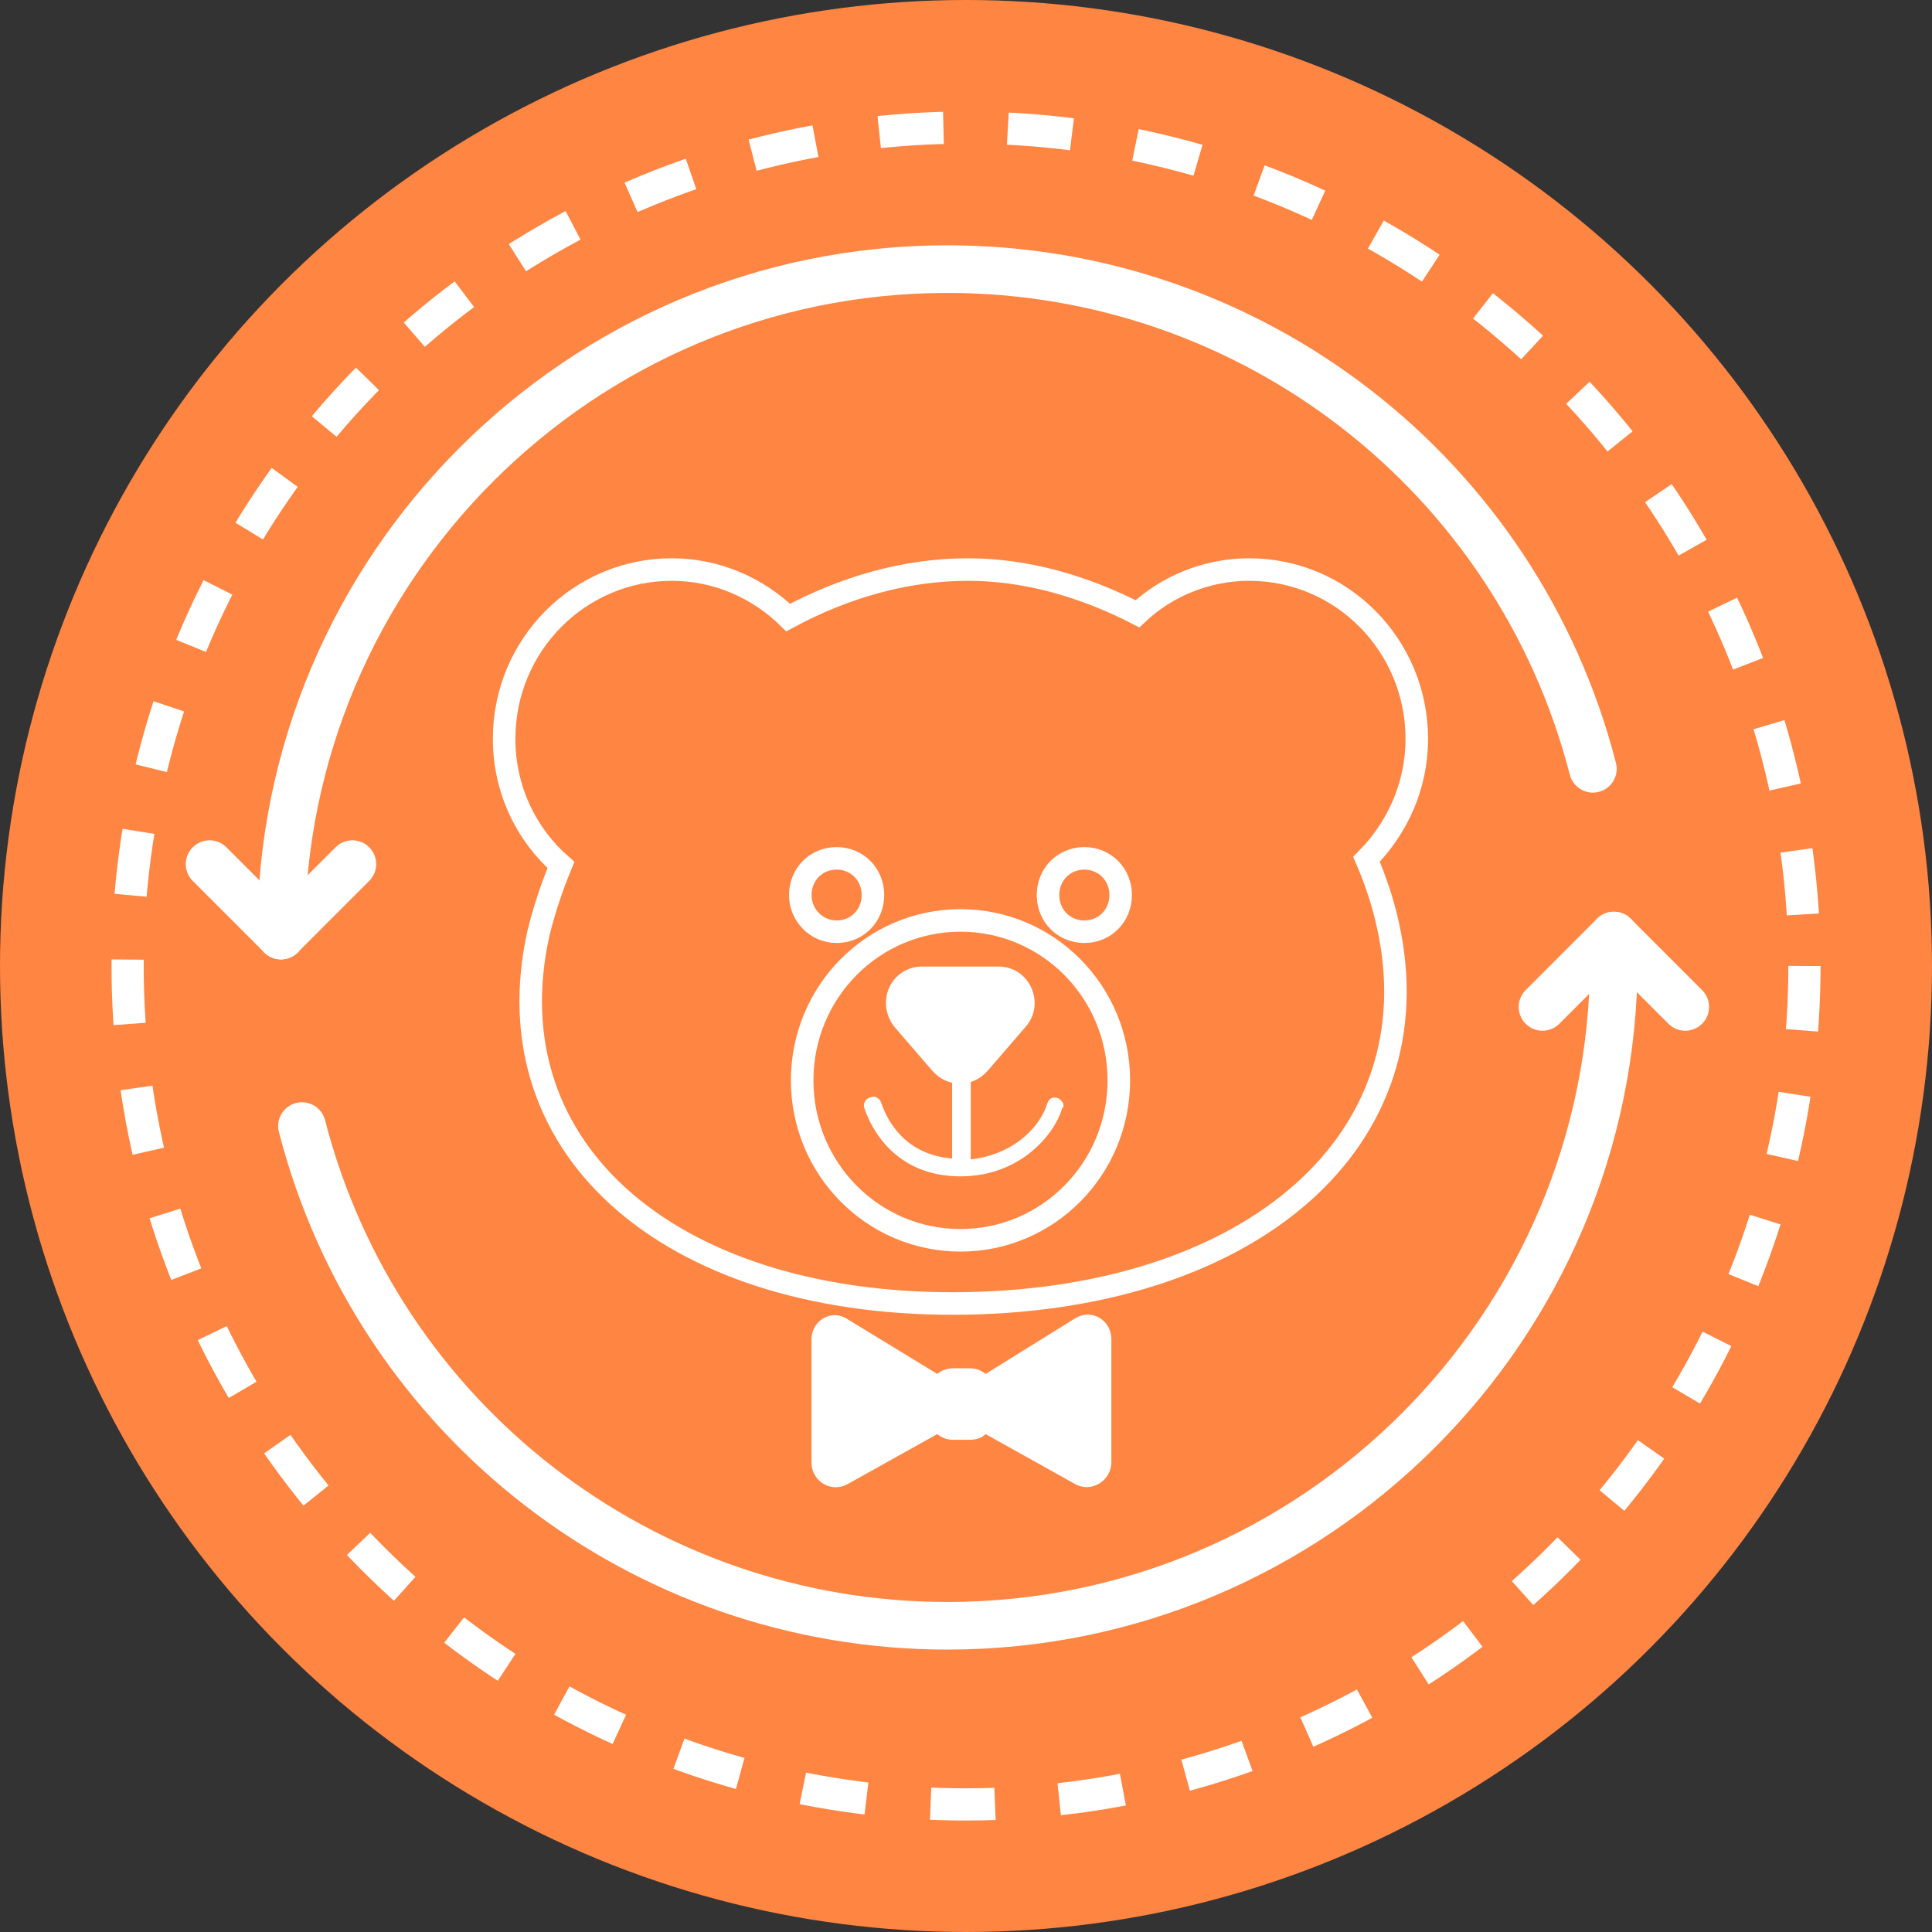 <svg width="60" height="60" viewBox="0 0 60 60" fill="none" xmlns="http://www.w3.org/2000/svg">
<rect x="0" y="0" width="60" height="60" fill="#333333" stroke="none"/>
<circle cx="30" cy="30" r="30" fill="#FF8543"/>
<circle cx="30.001" cy="30" r="26.038" stroke="white" stroke-dasharray="2 2"/>
<g clip-path="url(#clip0_2180_10865)">
<path d="M29.423 51.229C19.637 51.229 11.1 44.619 8.662 35.154C8.56 34.759 8.799 34.356 9.195 34.254C9.586 34.155 9.993 34.39 10.095 34.786C12.364 43.597 20.312 49.751 29.423 49.751C40.428 49.751 49.381 40.797 49.381 29.793C49.381 29.384 49.711 29.054 50.12 29.054C50.529 29.054 50.859 29.384 50.859 29.793C50.859 41.612 41.242 51.229 29.423 51.229Z" fill="white"/>
<path d="M8.727 29.794C8.319 29.794 7.988 29.463 7.988 29.054C7.988 17.235 17.605 7.618 29.424 7.618C39.21 7.618 47.747 14.228 50.185 23.693C50.287 24.088 50.048 24.491 49.653 24.593C49.263 24.696 48.855 24.456 48.752 24.061C46.484 15.25 38.535 9.097 29.424 9.097C18.419 9.097 9.467 18.049 9.467 29.054C9.467 29.463 9.136 29.794 8.727 29.794Z" fill="white"/>
<path d="M8.727 29.793C8.537 29.793 8.348 29.72 8.204 29.576L5.986 27.358C5.697 27.07 5.697 26.602 5.986 26.314C6.275 26.024 6.743 26.024 7.031 26.314L9.249 28.531C9.538 28.82 9.538 29.287 9.249 29.576C9.105 29.72 8.916 29.793 8.727 29.793Z" fill="white"/>
<path d="M8.726 29.793C8.536 29.793 8.347 29.72 8.203 29.576C7.914 29.287 7.914 28.82 8.203 28.531L10.421 26.314C10.709 26.024 11.177 26.024 11.466 26.314C11.755 26.602 11.755 27.07 11.466 27.358L9.248 29.576C9.104 29.72 8.915 29.793 8.726 29.793Z" fill="white"/>
<path d="M52.338 32.011C52.148 32.011 51.959 31.938 51.815 31.794L49.598 29.576C49.309 29.287 49.309 28.82 49.598 28.531C49.886 28.242 50.354 28.242 50.643 28.531L52.86 30.749C53.149 31.038 53.149 31.505 52.86 31.794C52.716 31.938 52.527 32.011 52.338 32.011Z" fill="white"/>
<path d="M47.904 32.011C47.714 32.011 47.525 31.938 47.381 31.794C47.092 31.505 47.092 31.038 47.381 30.749L49.598 28.531C49.887 28.242 50.355 28.242 50.643 28.531C50.932 28.82 50.932 29.287 50.643 29.576L48.426 31.794C48.282 31.938 48.093 32.011 47.904 32.011Z" fill="white"/>
<path d="M33.386 40.944L30.61 42.668C30.465 42.551 30.291 42.493 30.118 42.493H29.597C29.424 42.493 29.25 42.551 29.106 42.668L26.329 40.974C25.808 40.623 25.201 41.032 25.201 41.587V45.415C25.201 45.999 25.808 46.379 26.329 46.087L29.106 44.538C29.25 44.655 29.424 44.714 29.597 44.714H30.118C30.32 44.714 30.494 44.655 30.61 44.538L33.386 46.087C33.907 46.379 34.514 45.97 34.514 45.415V41.587C34.514 41.003 33.907 40.623 33.386 40.944Z" fill="white"/>
<path d="M42.438 26.686C43.393 25.722 44 24.408 44 22.947C44 20.054 41.687 17.688 38.794 17.688C37.464 17.688 36.22 18.213 35.324 19.061C33.675 18.213 31.882 17.688 30.06 17.688C28.122 17.688 26.213 18.243 24.478 19.178C23.552 18.272 22.279 17.688 20.862 17.688C17.999 17.688 15.656 20.025 15.656 22.947C15.656 24.524 16.35 25.927 17.421 26.862C17.131 27.563 16.9 28.264 16.726 28.965C15.194 35.802 21.007 40.653 30.06 40.477C38.91 40.302 44.579 35.393 43.104 28.732C42.959 28.06 42.728 27.358 42.438 26.686Z" stroke="white" stroke-width="0.7" stroke-miterlimit="10"/>
<path d="M25.982 28.936C26.618 28.936 27.11 28.439 27.11 27.797C27.11 27.154 26.618 26.657 25.982 26.657C25.345 26.657 24.854 27.154 24.854 27.797C24.854 28.439 25.374 28.936 25.982 28.936Z" stroke="white" stroke-width="0.7" stroke-miterlimit="10"/>
<path d="M33.675 28.936C34.311 28.936 34.803 28.439 34.803 27.797C34.803 27.154 34.311 26.657 33.675 26.657C33.039 26.657 32.547 27.154 32.547 27.797C32.547 28.439 33.039 28.936 33.675 28.936Z" stroke="white" stroke-width="0.7" stroke-miterlimit="10"/>
<path d="M32.866 34.108C32.692 34.049 32.577 34.108 32.519 34.283C32.345 34.867 31.622 35.832 30.147 36.007V32.735C30.147 32.559 30.031 32.442 29.858 32.442C29.684 32.442 29.569 32.559 29.569 32.735V35.978C28.093 35.861 27.544 34.78 27.37 34.254C27.313 34.079 27.139 34.02 27.023 34.079C26.85 34.137 26.792 34.312 26.85 34.429C27.023 34.955 27.746 36.533 29.829 36.533C31.738 36.533 32.779 35.16 32.981 34.429C33.097 34.342 32.981 34.166 32.866 34.108Z" fill="white"/>
<path d="M29.829 38.519C32.548 38.519 34.746 36.298 34.746 33.552C34.746 30.805 32.548 28.585 29.829 28.585C27.11 28.585 24.912 30.805 24.912 33.552C24.912 36.298 27.11 38.519 29.829 38.519Z" stroke="white" stroke-width="0.7" stroke-miterlimit="10"/>
<path d="M28.642 30.017H31.014C31.968 30.017 32.489 31.156 31.853 31.887L30.667 33.26C30.204 33.786 29.423 33.786 28.96 33.26L27.774 31.887C27.167 31.098 27.688 30.017 28.642 30.017Z" fill="white"/>
</g>
<defs>
<clipPath id="clip0_2180_10865">
<rect width="47.308" height="47.308" fill="white" transform="translate(5.77 5.77)"/>
</clipPath>
</defs>
</svg>
